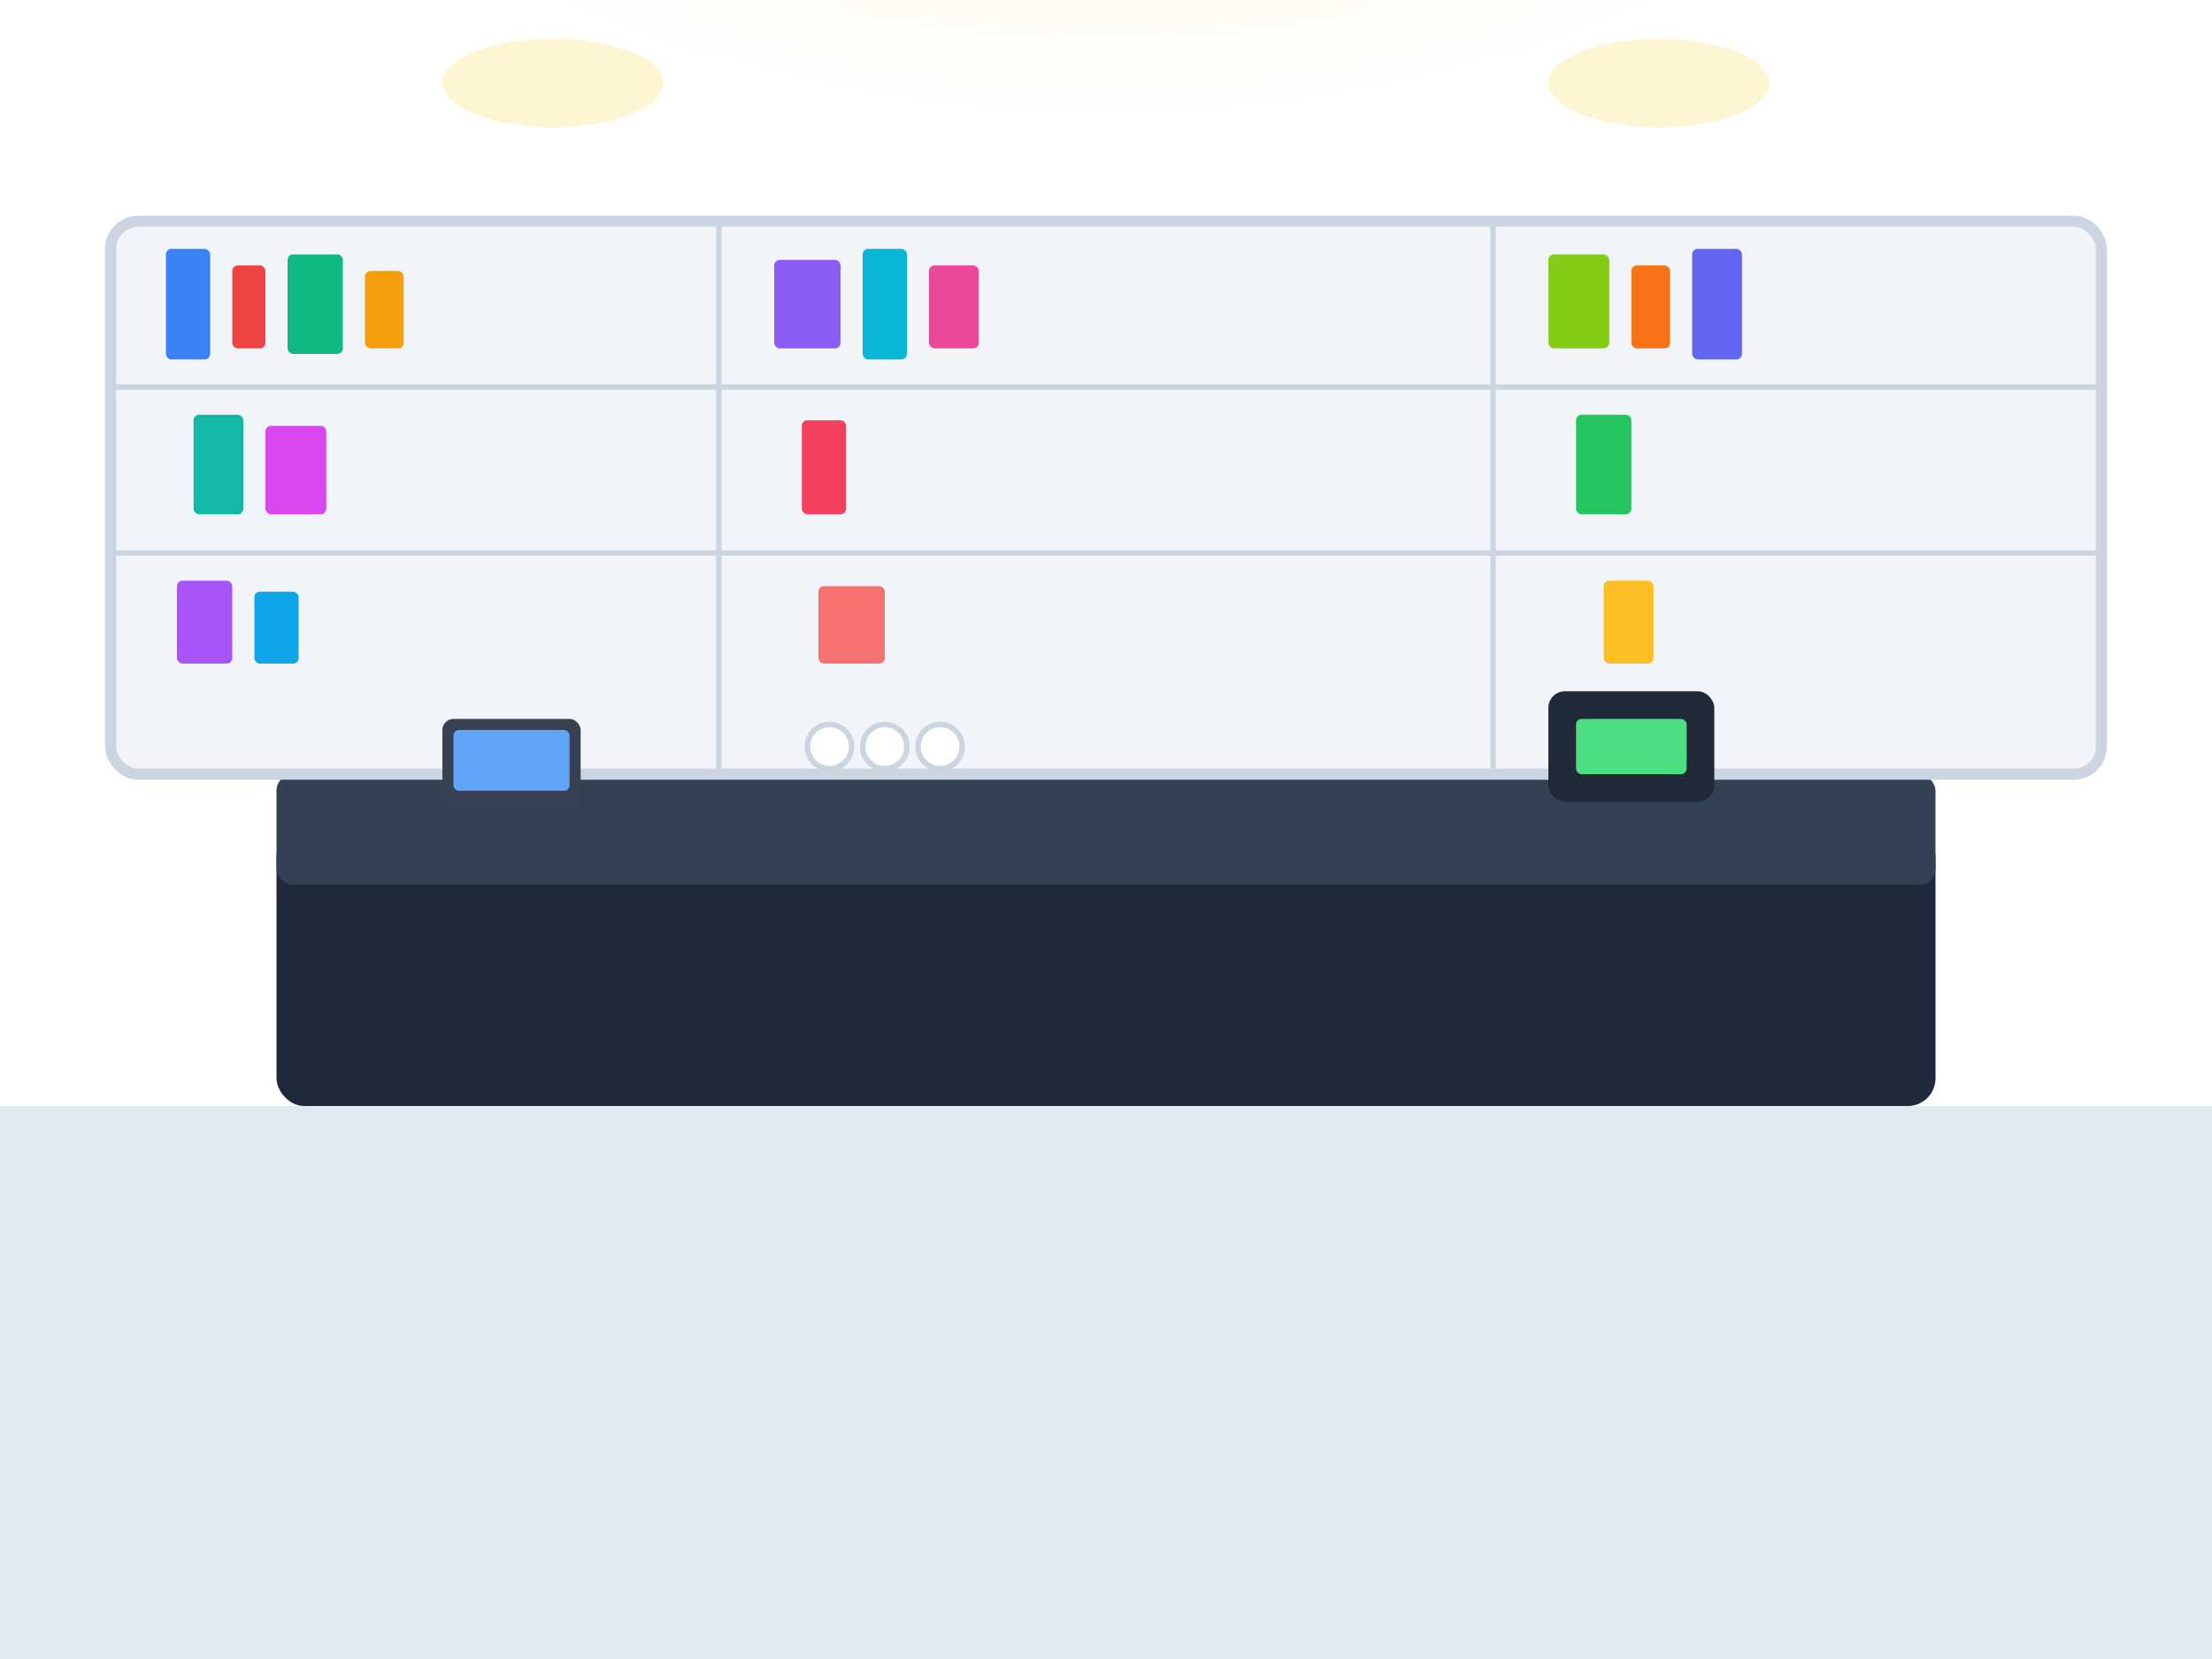 <svg width="400" height="300" viewBox="0 0 400 300" xmlns="http://www.w3.org/2000/svg">
  <!-- Background -->
  <rect width="400" height="300" fill="#f8fafc"/>
  
  <!-- Floor -->
  <rect x="0" y="200" width="400" height="100" fill="#e2e8f0"/>
  
  <!-- Back wall -->
  <rect x="0" y="0" width="400" height="200" fill="#ffffff"/>
  
  <!-- Pharmacy counter -->
  <rect x="50" y="150" width="300" height="50" fill="#1e293b" rx="5"/>
  <rect x="50" y="140" width="300" height="20" fill="#334155" rx="3"/>
  
  <!-- Medicine shelves on back wall -->
  <rect x="20" y="40" width="360" height="100" fill="#f1f5f9" stroke="#cbd5e1" stroke-width="2" rx="5"/>
  
  <!-- Shelf divisions -->
  <line x1="20" y1="70" x2="380" y2="70" stroke="#cbd5e1" stroke-width="1"/>
  <line x1="20" y1="100" x2="380" y2="100" stroke="#cbd5e1" stroke-width="1"/>
  <line x1="130" y1="40" x2="130" y2="140" stroke="#cbd5e1" stroke-width="1"/>
  <line x1="270" y1="40" x2="270" y2="140" stroke="#cbd5e1" stroke-width="1"/>
  
  <!-- Medicine bottles and boxes -->
  <rect x="30" y="45" width="8" height="20" fill="#3b82f6" rx="1"/>
  <rect x="42" y="48" width="6" height="15" fill="#ef4444" rx="1"/>
  <rect x="52" y="46" width="10" height="18" fill="#10b981" rx="1"/>
  <rect x="66" y="49" width="7" height="14" fill="#f59e0b" rx="1"/>
  
  <rect x="140" y="47" width="12" height="16" fill="#8b5cf6" rx="1"/>
  <rect x="156" y="45" width="8" height="20" fill="#06b6d4" rx="1"/>
  <rect x="168" y="48" width="9" height="15" fill="#ec4899" rx="1"/>
  
  <rect x="280" y="46" width="11" height="17" fill="#84cc16" rx="1"/>
  <rect x="295" y="48" width="7" height="15" fill="#f97316" rx="1"/>
  <rect x="306" y="45" width="9" height="20" fill="#6366f1" rx="1"/>
  
  <!-- Second shelf row -->
  <rect x="35" y="75" width="9" height="18" fill="#14b8a6" rx="1"/>
  <rect x="48" y="77" width="11" height="16" fill="#d946ef" rx="1"/>
  <rect x="145" y="76" width="8" height="17" fill="#f43f5e" rx="1"/>
  <rect x="285" y="75" width="10" height="18" fill="#22c55e" rx="1"/>
  
  <!-- Third shelf row -->
  <rect x="32" y="105" width="10" height="15" fill="#a855f7" rx="1"/>
  <rect x="46" y="107" width="8" height="13" fill="#0ea5e9" rx="1"/>
  <rect x="148" y="106" width="12" height="14" fill="#f87171" rx="1"/>
  <rect x="290" y="105" width="9" height="15" fill="#fbbf24" rx="1"/>
  
  <!-- Computer terminal on counter -->
  <rect x="80" y="130" width="25" height="15" fill="#374151" rx="2"/>
  <rect x="82" y="132" width="21" height="11" fill="#60a5fa" rx="1"/>
  
  <!-- Cash register -->
  <rect x="280" y="125" width="30" height="20" fill="#1f2937" rx="3"/>
  <rect x="285" y="130" width="20" height="10" fill="#4ade80" rx="1"/>
  
  <!-- Prescription bottles on counter -->
  <circle cx="150" cy="135" r="4" fill="#ffffff" stroke="#cbd5e1"/>
  <circle cx="160" cy="135" r="4" fill="#ffffff" stroke="#cbd5e1"/>
  <circle cx="170" cy="135" r="4" fill="#ffffff" stroke="#cbd5e1"/>
  
  <!-- Ceiling lights -->
  <ellipse cx="100" cy="15" rx="20" ry="8" fill="#fef3c7" opacity="0.8"/>
  <ellipse cx="300" cy="15" rx="20" ry="8" fill="#fef3c7" opacity="0.8"/>
  
  <!-- Professional lighting effect -->
  <defs>
    <radialGradient id="light1" cx="50%" cy="0%" r="60%">
      <stop offset="0%" style="stop-color:#fbbf24;stop-opacity:0.3" />
      <stop offset="100%" style="stop-color:#fbbf24;stop-opacity:0" />
    </radialGradient>
  </defs>
  <ellipse cx="200" cy="0" rx="150" ry="100" fill="url(#light1)"/>
</svg>